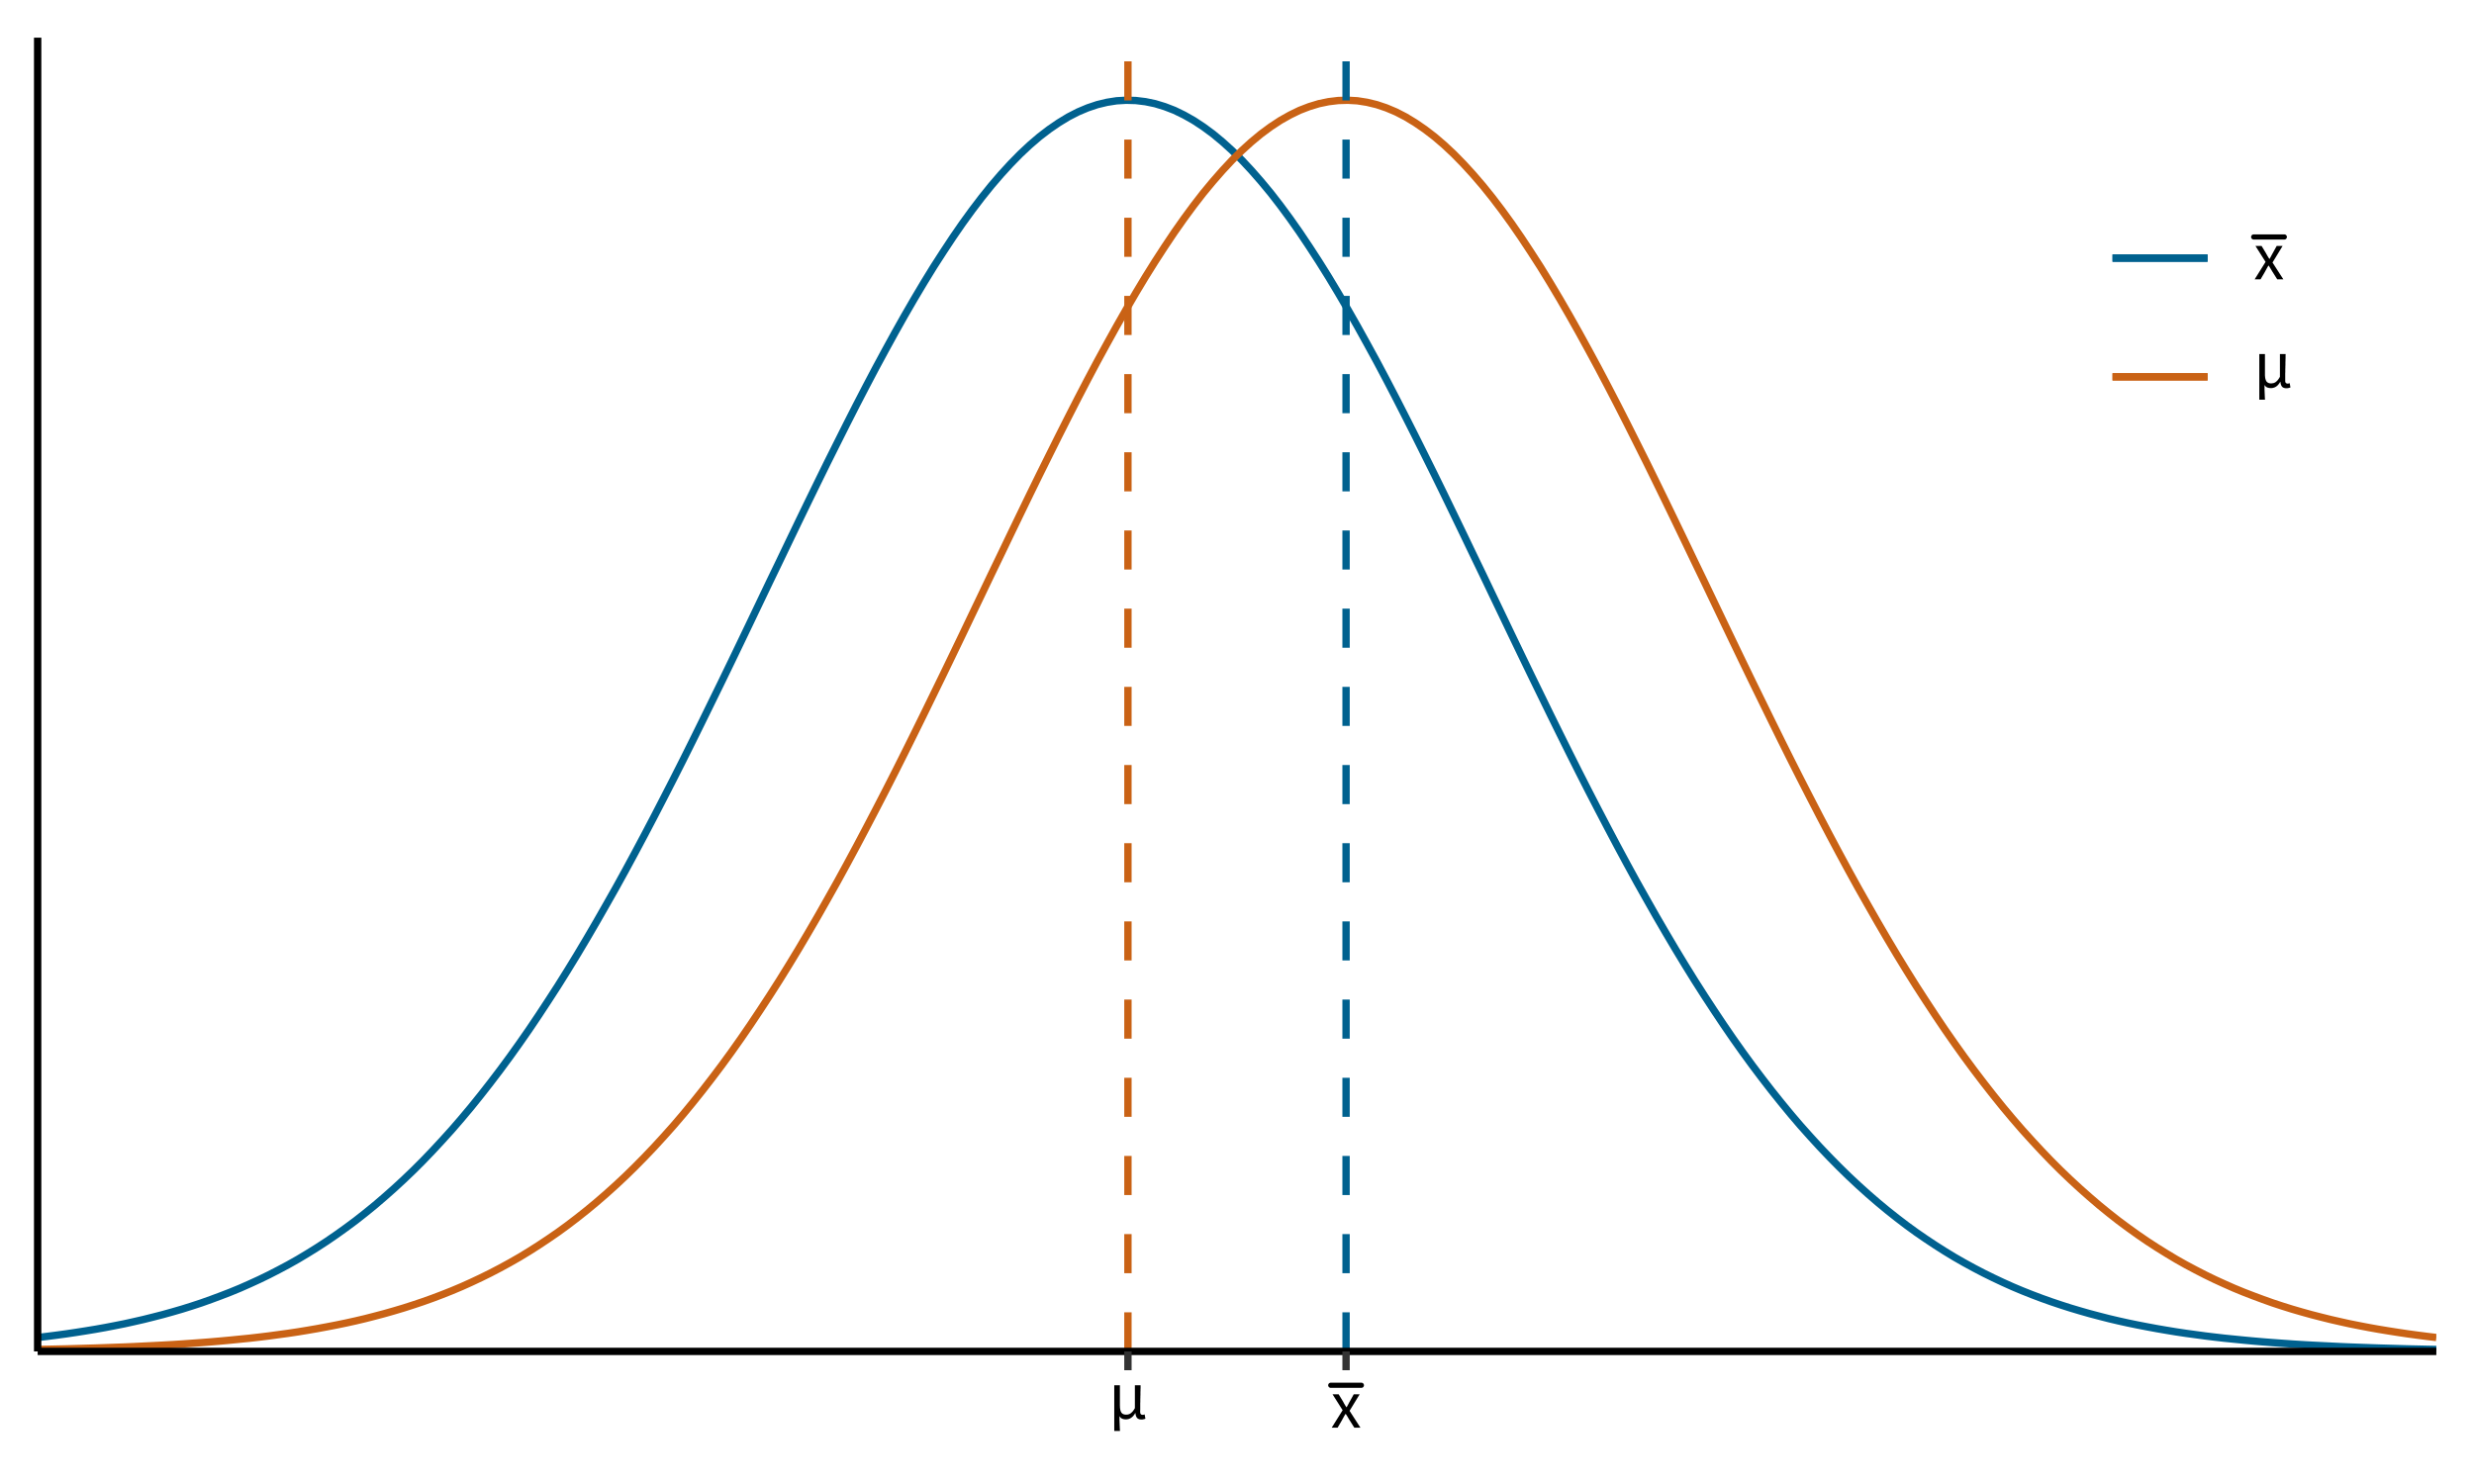 <?xml version='1.0' encoding='UTF-8' ?>
<svg xmlns='http://www.w3.org/2000/svg' xmlns:xlink='http://www.w3.org/1999/xlink' class='svglite' width='360.00pt' height='216.00pt' viewBox='0 0 360.00 216.00'>
<defs>
  <style type='text/css'><![CDATA[
    .svglite line, .svglite polyline, .svglite polygon, .svglite path, .svglite rect, .svglite circle {
      fill: none;
      stroke: #000000;
      stroke-linecap: round;
      stroke-linejoin: round;
      stroke-miterlimit: 10.00;
    }
  ]]></style>
</defs>
<rect width='100%' height='100%' style='stroke: none; fill: #FFFFFF;'/>
<defs>
  <clipPath id='cpMC4wMHwzNjAuMDB8MC4wMHwyMTYuMDA='>
    <rect x='0.00' y='0.00' width='360.00' height='216.00' />
  </clipPath>
</defs>
<g clip-path='url(#cpMC4wMHwzNjAuMDB8MC4wMHwyMTYuMDA=)'>
<rect x='0.00' y='0.00' width='360.00' height='216.00' style='stroke-width: 1.07; stroke: #FFFFFF; fill: #FFFFFF;' />
</g>
<defs>
  <clipPath id='cpNS40OHwzNTQuNTJ8NS40OHwxOTYuNzA='>
    <rect x='5.48' y='5.48' width='349.04' height='191.22' />
  </clipPath>
</defs>
<g clip-path='url(#cpNS40OHwzNTQuNTJ8NS40OHwxOTYuNzA=)'>
<rect x='5.48' y='5.48' width='349.04' height='191.22' style='stroke-width: 1.07; stroke: none; fill: #FFFFFF;' />
<polyline points='5.48,194.68 6.88,194.51 8.28,194.33 9.68,194.14 11.09,193.93 12.49,193.71 13.89,193.48 15.29,193.23 16.69,192.96 18.10,192.68 19.50,192.37 20.90,192.05 22.30,191.70 23.70,191.34 25.10,190.95 26.51,190.54 27.91,190.10 29.31,189.64 30.71,189.14 32.11,188.62 33.51,188.08 34.92,187.50 36.32,186.88 37.72,186.24 39.12,185.56 40.52,184.84 41.93,184.09 43.33,183.30 44.73,182.46 46.13,181.59 47.53,180.68 48.93,179.72 50.34,178.71 51.74,177.67 53.14,176.57 54.54,175.43 55.94,174.23 57.34,172.99 58.75,171.69 60.15,170.35 61.55,168.95 62.95,167.49 64.35,165.98 65.76,164.42 67.16,162.80 68.56,161.13 69.96,159.39 71.36,157.60 72.76,155.76 74.17,153.85 75.57,151.89 76.97,149.88 78.37,147.80 79.77,145.67 81.18,143.49 82.58,141.25 83.98,138.96 85.38,136.61 86.78,134.21 88.18,131.76 89.59,129.27 90.99,126.73 92.39,124.14 93.79,121.51 95.19,118.84 96.59,116.13 98.00,113.38 99.40,110.61 100.80,107.80 102.20,104.96 103.60,102.10 105.01,99.22 106.41,96.33 107.81,93.42 109.21,90.50 110.61,87.57 112.01,84.64 113.42,81.72 114.82,78.80 116.22,75.89 117.62,73.00 119.02,70.13 120.42,67.28 121.83,64.46 123.23,61.67 124.63,58.92 126.03,56.22 127.43,53.56 128.84,50.95 130.24,48.40 131.64,45.91 133.04,43.49 134.44,41.14 135.84,38.86 137.25,36.67 138.65,34.55 140.05,32.52 141.45,30.59 142.85,28.75 144.25,27.01 145.66,25.37 147.06,23.84 148.46,22.41 149.86,21.10 151.26,19.90 152.67,18.82 154.07,17.86 155.47,17.01 156.87,16.29 158.27,15.70 159.67,15.23 161.08,14.89 162.48,14.67 163.88,14.59 165.28,14.63 166.68,14.80 168.08,15.09 169.49,15.52 170.89,16.06 172.29,16.74 173.69,17.53 175.09,18.45 176.50,19.49 177.90,20.65 179.30,21.92 180.70,23.30 182.10,24.80 183.50,26.40 184.91,28.10 186.31,29.91 187.71,31.81 189.11,33.80 190.51,35.89 191.92,38.06 193.32,40.30 194.72,42.63 196.12,45.03 197.52,47.49 198.92,50.02 200.33,52.60 201.73,55.24 203.13,57.93 204.53,60.67 205.93,63.44 207.33,66.25 208.74,69.09 210.14,71.95 211.54,74.84 212.94,77.74 214.34,80.66 215.75,83.58 217.15,86.51 218.55,89.43 219.95,92.36 221.35,95.27 222.75,98.17 224.16,101.06 225.56,103.93 226.96,106.77 228.36,109.59 229.76,112.38 231.16,115.13 232.57,117.86 233.97,120.54 235.37,123.19 236.77,125.79 238.17,128.35 239.58,130.86 240.98,133.33 242.38,135.74 243.78,138.11 245.18,140.42 246.58,142.68 247.99,144.89 249.39,147.03 250.79,149.13 252.19,151.17 253.59,153.15 254.99,155.07 256.40,156.94 257.80,158.75 259.20,160.50 260.60,162.20 262.00,163.84 263.41,165.42 264.81,166.95 266.21,168.42 267.61,169.84 269.01,171.21 270.41,172.52 271.82,173.79 273.22,175.00 274.62,176.16 276.02,177.27 277.42,178.34 278.82,179.36 280.23,180.33 281.63,181.26 283.03,182.15 284.43,183.00 285.83,183.80 287.24,184.57 288.64,185.30 290.04,185.99 291.44,186.65 292.84,187.28 294.24,187.87 295.65,188.43 297.05,188.96 298.45,189.46 299.85,189.93 301.25,190.38 302.66,190.80 304.06,191.20 305.46,191.57 306.86,191.93 308.26,192.26 309.66,192.57 311.07,192.86 312.47,193.13 313.87,193.39 315.27,193.63 316.67,193.86 318.07,194.07 319.48,194.26 320.88,194.45 322.28,194.62 323.68,194.78 325.08,194.92 326.49,195.06 327.89,195.19 329.29,195.31 330.69,195.42 332.09,195.52 333.49,195.62 334.90,195.71 336.30,195.79 337.70,195.86 339.10,195.93 340.50,196.00 341.90,196.06 343.31,196.11 344.71,196.16 346.11,196.21 347.51,196.25 348.91,196.29 350.32,196.33 351.72,196.36 353.12,196.39 354.52,196.42 ' style='stroke-width: 1.07; stroke: #00618F; stroke-linecap: butt;' />
<polyline points='5.48,196.42 6.88,196.39 8.28,196.36 9.68,196.33 11.09,196.29 12.49,196.25 13.89,196.21 15.29,196.16 16.69,196.11 18.10,196.06 19.50,196.00 20.90,195.93 22.30,195.86 23.70,195.79 25.10,195.71 26.51,195.62 27.91,195.52 29.31,195.42 30.71,195.31 32.11,195.19 33.51,195.06 34.92,194.92 36.32,194.78 37.72,194.62 39.12,194.45 40.52,194.26 41.93,194.07 43.33,193.86 44.73,193.63 46.13,193.39 47.53,193.13 48.93,192.86 50.34,192.57 51.74,192.26 53.14,191.93 54.54,191.57 55.94,191.20 57.34,190.80 58.75,190.38 60.15,189.93 61.55,189.46 62.95,188.96 64.35,188.43 65.76,187.87 67.16,187.28 68.56,186.65 69.96,185.99 71.36,185.30 72.76,184.57 74.17,183.80 75.57,183.00 76.97,182.15 78.37,181.26 79.77,180.33 81.18,179.36 82.58,178.34 83.98,177.27 85.38,176.16 86.78,175.00 88.18,173.79 89.59,172.52 90.99,171.21 92.39,169.84 93.79,168.42 95.19,166.95 96.59,165.42 98.00,163.84 99.40,162.20 100.80,160.50 102.20,158.75 103.60,156.94 105.01,155.07 106.41,153.15 107.81,151.17 109.21,149.13 110.61,147.03 112.01,144.89 113.42,142.68 114.82,140.42 116.22,138.11 117.62,135.74 119.02,133.33 120.42,130.86 121.83,128.35 123.23,125.79 124.63,123.19 126.03,120.54 127.43,117.86 128.84,115.13 130.24,112.38 131.64,109.59 133.04,106.77 134.44,103.93 135.84,101.06 137.25,98.17 138.65,95.27 140.05,92.36 141.45,89.43 142.85,86.51 144.25,83.58 145.66,80.66 147.06,77.74 148.46,74.84 149.86,71.95 151.26,69.09 152.67,66.25 154.07,63.44 155.47,60.67 156.87,57.93 158.27,55.24 159.67,52.60 161.08,50.02 162.48,47.49 163.88,45.03 165.28,42.63 166.68,40.30 168.08,38.06 169.49,35.89 170.89,33.80 172.29,31.81 173.69,29.91 175.09,28.10 176.50,26.40 177.90,24.80 179.30,23.30 180.70,21.92 182.10,20.65 183.50,19.49 184.91,18.45 186.31,17.53 187.71,16.74 189.11,16.06 190.51,15.52 191.92,15.09 193.32,14.80 194.72,14.63 196.12,14.59 197.52,14.67 198.92,14.89 200.33,15.23 201.73,15.70 203.13,16.29 204.53,17.01 205.93,17.86 207.33,18.82 208.74,19.90 210.14,21.10 211.54,22.41 212.94,23.84 214.34,25.37 215.75,27.01 217.15,28.75 218.55,30.59 219.95,32.52 221.35,34.55 222.75,36.67 224.16,38.86 225.56,41.14 226.96,43.49 228.36,45.91 229.76,48.40 231.16,50.95 232.57,53.56 233.97,56.22 235.37,58.92 236.77,61.67 238.17,64.46 239.58,67.28 240.98,70.13 242.38,73.00 243.78,75.89 245.18,78.80 246.58,81.72 247.99,84.64 249.39,87.57 250.79,90.50 252.19,93.42 253.59,96.33 254.99,99.22 256.40,102.10 257.80,104.96 259.20,107.80 260.60,110.61 262.00,113.38 263.41,116.13 264.81,118.84 266.21,121.51 267.61,124.14 269.01,126.73 270.41,129.27 271.82,131.76 273.22,134.21 274.62,136.61 276.02,138.96 277.42,141.25 278.82,143.49 280.23,145.67 281.63,147.80 283.03,149.88 284.43,151.89 285.83,153.85 287.24,155.76 288.64,157.60 290.04,159.39 291.44,161.13 292.84,162.80 294.24,164.42 295.65,165.98 297.05,167.49 298.45,168.95 299.85,170.35 301.25,171.69 302.66,172.99 304.06,174.23 305.46,175.43 306.86,176.57 308.26,177.67 309.66,178.71 311.07,179.72 312.47,180.68 313.87,181.59 315.27,182.46 316.67,183.30 318.07,184.09 319.48,184.84 320.88,185.56 322.28,186.24 323.68,186.88 325.08,187.50 326.49,188.08 327.89,188.62 329.29,189.14 330.69,189.64 332.09,190.10 333.49,190.54 334.90,190.95 336.30,191.34 337.70,191.70 339.10,192.05 340.50,192.37 341.90,192.68 343.31,192.96 344.71,193.23 346.11,193.48 347.51,193.71 348.91,193.93 350.32,194.14 351.72,194.33 353.12,194.51 354.52,194.68 ' style='stroke-width: 1.07; stroke: #C96215; stroke-linecap: butt;' />
<line x1='164.13' y1='196.70' x2='164.13' y2='5.48' style='stroke-width: 1.07; stroke: #C96215; stroke-dasharray: 5.69,5.69; stroke-linecap: butt;' />
<line x1='195.87' y1='196.70' x2='195.87' y2='5.48' style='stroke-width: 1.07; stroke: #00618F; stroke-dasharray: 5.69,5.69; stroke-linecap: butt;' />
</g>
<g clip-path='url(#cpMC4wMHwzNjAuMDB8MC4wMHwyMTYuMDA=)'>
<polyline points='5.48,196.70 5.48,5.48 ' style='stroke-width: 1.07; stroke-linecap: butt;' />
<polyline points='5.48,196.70 354.52,196.70 ' style='stroke-width: 1.07; stroke-linecap: butt;' />
<polyline points='164.13,199.44 164.13,196.70 ' style='stroke-width: 1.07; stroke: #333333; stroke-linecap: butt;' />
<polyline points='195.87,199.44 195.87,196.70 ' style='stroke-width: 1.07; stroke: #333333; stroke-linecap: butt;' />
<path d='M 162.14 208.28 L 162.14 201.63 L 162.96 201.63 L 162.96 204.60 L 162.96 204.60 L 162.97 204.73 L 162.97 204.85 L 162.98 204.96 L 163.00 205.07 L 163.01 205.17 L 163.04 205.27 L 163.06 205.35 L 163.09 205.44 L 163.13 205.51 L 163.16 205.58 L 163.16 205.58 L 163.21 205.64 L 163.26 205.70 L 163.31 205.74 L 163.38 205.79 L 163.44 205.82 L 163.51 205.85 L 163.59 205.87 L 163.67 205.89 L 163.76 205.90 L 163.85 205.90 L 163.85 205.90 L 163.89 205.90 L 163.92 205.90 L 163.95 205.90 L 163.98 205.90 L 164.01 205.89 L 164.05 205.89 L 164.08 205.89 L 164.11 205.88 L 164.14 205.88 L 164.17 205.87 L 164.17 205.87 L 164.21 205.86 L 164.24 205.85 L 164.27 205.84 L 164.30 205.83 L 164.33 205.82 L 164.37 205.80 L 164.40 205.79 L 164.43 205.77 L 164.46 205.75 L 164.49 205.73 L 164.49 205.73 L 164.53 205.71 L 164.56 205.68 L 164.59 205.66 L 164.62 205.63 L 164.65 205.60 L 164.69 205.57 L 164.72 205.54 L 164.75 205.51 L 164.78 205.48 L 164.81 205.44 L 164.81 205.44 L 164.85 205.40 L 164.88 205.36 L 164.91 205.32 L 164.94 205.27 L 164.98 205.22 L 165.01 205.17 L 165.04 205.12 L 165.08 205.07 L 165.11 205.01 L 165.14 204.95 L 165.14 201.63 L 165.97 201.63 L 165.97 201.63 L 165.97 201.83 L 165.97 202.03 L 165.96 202.23 L 165.96 202.43 L 165.95 202.63 L 165.95 202.83 L 165.95 203.03 L 165.94 203.23 L 165.94 203.44 L 165.93 203.64 L 165.93 203.64 L 165.93 203.84 L 165.93 204.04 L 165.92 204.24 L 165.92 204.43 L 165.92 204.63 L 165.92 204.81 L 165.92 205.00 L 165.92 205.18 L 165.91 205.36 L 165.91 205.54 L 165.91 205.54 L 165.92 205.58 L 165.92 205.62 L 165.92 205.65 L 165.93 205.68 L 165.94 205.72 L 165.95 205.74 L 165.96 205.77 L 165.98 205.80 L 166.00 205.82 L 166.01 205.84 L 166.01 205.84 L 166.04 205.86 L 166.06 205.87 L 166.08 205.89 L 166.10 205.90 L 166.13 205.91 L 166.16 205.92 L 166.18 205.92 L 166.21 205.93 L 166.24 205.93 L 166.27 205.93 L 166.27 205.93 L 166.30 205.93 L 166.32 205.93 L 166.35 205.93 L 166.38 205.92 L 166.41 205.92 L 166.44 205.91 L 166.47 205.90 L 166.50 205.89 L 166.53 205.88 L 166.56 205.87 L 166.67 206.49 L 166.67 206.49 L 166.65 206.50 L 166.63 206.51 L 166.61 206.52 L 166.58 206.53 L 166.56 206.54 L 166.53 206.54 L 166.51 206.55 L 166.48 206.56 L 166.45 206.56 L 166.42 206.57 L 166.42 206.57 L 166.40 206.58 L 166.37 206.58 L 166.34 206.59 L 166.31 206.60 L 166.28 206.60 L 166.24 206.60 L 166.21 206.61 L 166.17 206.61 L 166.13 206.61 L 166.09 206.61 L 166.09 206.61 L 166.01 206.61 L 165.93 206.60 L 165.86 206.59 L 165.79 206.58 L 165.73 206.56 L 165.67 206.53 L 165.61 206.50 L 165.56 206.47 L 165.51 206.43 L 165.46 206.39 L 165.46 206.39 L 165.43 206.34 L 165.39 206.29 L 165.36 206.23 L 165.33 206.16 L 165.30 206.10 L 165.28 206.02 L 165.26 205.94 L 165.24 205.86 L 165.23 205.77 L 165.21 205.67 L 165.19 205.67 L 165.19 205.67 L 165.14 205.76 L 165.09 205.85 L 165.03 205.93 L 164.97 206.01 L 164.91 206.08 L 164.85 206.15 L 164.79 206.21 L 164.72 206.27 L 164.65 206.32 L 164.58 206.37 L 164.58 206.37 L 164.52 206.41 L 164.45 206.45 L 164.38 206.48 L 164.30 206.51 L 164.23 206.54 L 164.15 206.56 L 164.08 206.57 L 164.00 206.58 L 163.92 206.59 L 163.84 206.59 L 163.84 206.59 L 163.79 206.59 L 163.73 206.59 L 163.67 206.58 L 163.62 206.58 L 163.57 206.57 L 163.51 206.56 L 163.46 206.55 L 163.41 206.53 L 163.36 206.52 L 163.31 206.50 L 163.31 206.50 L 163.27 206.48 L 163.22 206.46 L 163.18 206.43 L 163.13 206.40 L 163.09 206.36 L 163.05 206.32 L 163.01 206.28 L 162.98 206.23 L 162.94 206.18 L 162.90 206.12 L 162.90 206.12 L 162.90 206.19 L 162.90 206.26 L 162.90 206.33 L 162.90 206.39 L 162.90 206.46 L 162.90 206.52 L 162.90 206.58 L 162.90 206.64 L 162.90 206.70 L 162.90 206.75 L 162.90 206.75 L 162.91 206.81 L 162.91 206.86 L 162.91 206.91 L 162.91 206.97 L 162.91 207.02 L 162.92 207.07 L 162.92 207.12 L 162.92 207.17 L 162.92 207.22 L 162.92 207.27 L 162.92 207.27 L 162.93 207.32 L 162.93 207.37 L 162.93 207.41 L 162.93 207.46 L 162.93 207.51 L 162.94 207.56 L 162.94 207.61 L 162.94 207.65 L 162.94 207.70 L 162.94 207.75 L 162.94 207.75 L 162.95 207.80 L 162.95 207.85 L 162.95 207.90 L 162.95 207.95 L 162.96 208.00 L 162.96 208.06 L 162.96 208.11 L 162.97 208.17 L 162.97 208.22 L 162.97 208.28 L 162.14 208.28 Z' style='fill-rule: evenodd; fill: #000000; stroke-width: 0.75; stroke: none;' />
<path d='M 193.78 207.80 L 195.37 205.26 L 193.90 202.94 L 194.79 202.94 L 195.44 204.01 L 195.44 204.01 L 195.46 204.05 L 195.48 204.09 L 195.50 204.13 L 195.53 204.17 L 195.55 204.22 L 195.57 204.26 L 195.59 204.30 L 195.62 204.34 L 195.64 204.38 L 195.67 204.42 L 195.67 204.42 L 195.69 204.46 L 195.71 204.50 L 195.74 204.54 L 195.76 204.58 L 195.79 204.62 L 195.81 204.66 L 195.84 204.70 L 195.86 204.74 L 195.89 204.78 L 195.92 204.82 L 195.96 204.82 L 195.96 204.82 L 195.98 204.78 L 196.00 204.74 L 196.02 204.70 L 196.04 204.66 L 196.07 204.62 L 196.09 204.58 L 196.11 204.54 L 196.13 204.50 L 196.15 204.46 L 196.18 204.42 L 196.18 204.42 L 196.20 204.38 L 196.22 204.34 L 196.24 204.30 L 196.26 204.26 L 196.29 204.22 L 196.31 204.17 L 196.33 204.13 L 196.35 204.09 L 196.37 204.05 L 196.40 204.01 L 196.99 202.94 L 197.85 202.94 L 196.38 205.35 L 197.96 207.80 L 197.07 207.80 L 196.36 206.67 L 196.36 206.67 L 196.33 206.63 L 196.30 206.58 L 196.28 206.54 L 196.25 206.50 L 196.23 206.45 L 196.20 206.41 L 196.17 206.36 L 196.15 206.32 L 196.12 206.28 L 196.10 206.23 L 196.10 206.23 L 196.07 206.19 L 196.04 206.14 L 196.02 206.10 L 195.99 206.06 L 195.96 206.02 L 195.94 205.97 L 195.91 205.93 L 195.88 205.89 L 195.85 205.84 L 195.83 205.80 L 195.79 205.80 L 195.79 205.80 L 195.76 205.84 L 195.73 205.89 L 195.71 205.93 L 195.68 205.97 L 195.66 206.02 L 195.63 206.06 L 195.61 206.10 L 195.58 206.14 L 195.56 206.19 L 195.54 206.23 L 195.54 206.23 L 195.51 206.27 L 195.49 206.32 L 195.46 206.36 L 195.44 206.40 L 195.42 206.45 L 195.39 206.49 L 195.37 206.54 L 195.34 206.58 L 195.32 206.63 L 195.30 206.67 L 194.64 207.80 L 193.78 207.80 Z' style='fill-rule: evenodd; fill: #000000; stroke-width: 0.75; stroke: none;' />
<polyline points='193.64,201.63 198.10,201.63 ' style='stroke-width: 0.75;' />
<rect x='300.20' y='18.47' width='38.84' height='50.50' style='stroke-width: 1.07; stroke: none; fill: #FFFFFF;' />
<line x1='307.40' y1='37.57' x2='321.23' y2='37.57' style='stroke-width: 1.07; stroke: #00618F; stroke-linecap: butt;' />
<line x1='307.40' y1='37.57' x2='321.23' y2='37.57' style='stroke-width: 1.07; stroke: #00618F; stroke-linecap: butt;' />
<line x1='307.40' y1='54.85' x2='321.23' y2='54.85' style='stroke-width: 1.07; stroke: #C96215; stroke-linecap: butt;' />
<line x1='307.40' y1='54.85' x2='321.23' y2='54.85' style='stroke-width: 1.07; stroke: #C96215; stroke-linecap: butt;' />
<path d='M 328.08 40.66 L 329.67 38.12 L 328.20 35.80 L 329.09 35.80 L 329.74 36.87 L 329.74 36.87 L 329.76 36.91 L 329.78 36.95 L 329.80 36.99 L 329.83 37.03 L 329.85 37.07 L 329.87 37.11 L 329.90 37.15 L 329.92 37.20 L 329.94 37.24 L 329.97 37.28 L 329.97 37.28 L 329.99 37.32 L 330.02 37.36 L 330.04 37.40 L 330.06 37.44 L 330.09 37.48 L 330.11 37.52 L 330.14 37.56 L 330.17 37.60 L 330.19 37.64 L 330.22 37.68 L 330.26 37.68 L 330.26 37.68 L 330.28 37.64 L 330.30 37.60 L 330.32 37.56 L 330.35 37.52 L 330.37 37.48 L 330.39 37.44 L 330.41 37.40 L 330.43 37.36 L 330.46 37.32 L 330.48 37.28 L 330.48 37.28 L 330.50 37.24 L 330.52 37.20 L 330.54 37.15 L 330.57 37.11 L 330.59 37.07 L 330.61 37.03 L 330.63 36.99 L 330.65 36.95 L 330.68 36.91 L 330.70 36.87 L 331.29 35.80 L 332.15 35.80 L 330.68 38.21 L 332.26 40.66 L 331.37 40.66 L 330.66 39.53 L 330.66 39.53 L 330.63 39.49 L 330.61 39.44 L 330.58 39.40 L 330.55 39.35 L 330.53 39.31 L 330.50 39.27 L 330.48 39.22 L 330.45 39.18 L 330.42 39.13 L 330.40 39.09 L 330.40 39.09 L 330.37 39.05 L 330.34 39.00 L 330.32 38.96 L 330.29 38.92 L 330.26 38.87 L 330.24 38.83 L 330.21 38.79 L 330.18 38.74 L 330.15 38.70 L 330.13 38.66 L 330.09 38.66 L 330.09 38.66 L 330.06 38.70 L 330.04 38.74 L 330.01 38.79 L 329.98 38.83 L 329.96 38.87 L 329.93 38.92 L 329.91 38.96 L 329.89 39.00 L 329.86 39.05 L 329.84 39.09 L 329.84 39.09 L 329.81 39.13 L 329.79 39.17 L 329.77 39.22 L 329.74 39.26 L 329.72 39.31 L 329.69 39.35 L 329.67 39.39 L 329.65 39.44 L 329.62 39.48 L 329.60 39.53 L 328.94 40.66 L 328.08 40.66 Z' style='fill-rule: evenodd; fill: #000000; stroke-width: 0.75; stroke: none;' />
<polyline points='327.94,34.49 332.40,34.49 ' style='stroke-width: 0.75;' />
<path d='M 328.76 58.18 L 328.76 51.53 L 329.58 51.53 L 329.58 54.50 L 329.58 54.50 L 329.58 54.63 L 329.59 54.75 L 329.60 54.86 L 329.61 54.97 L 329.63 55.07 L 329.65 55.16 L 329.68 55.25 L 329.71 55.33 L 329.74 55.41 L 329.78 55.48 L 329.78 55.48 L 329.82 55.54 L 329.87 55.59 L 329.93 55.64 L 329.99 55.68 L 330.05 55.72 L 330.13 55.75 L 330.20 55.77 L 330.29 55.79 L 330.37 55.80 L 330.47 55.80 L 330.47 55.80 L 330.50 55.80 L 330.53 55.80 L 330.56 55.80 L 330.60 55.79 L 330.63 55.79 L 330.66 55.79 L 330.69 55.78 L 330.72 55.78 L 330.76 55.77 L 330.79 55.77 L 330.79 55.77 L 330.82 55.76 L 330.85 55.75 L 330.88 55.74 L 330.92 55.73 L 330.95 55.71 L 330.98 55.70 L 331.01 55.68 L 331.04 55.67 L 331.08 55.65 L 331.11 55.63 L 331.11 55.63 L 331.14 55.61 L 331.17 55.58 L 331.20 55.56 L 331.24 55.53 L 331.27 55.50 L 331.30 55.47 L 331.33 55.44 L 331.36 55.41 L 331.40 55.37 L 331.43 55.34 L 331.43 55.34 L 331.46 55.30 L 331.49 55.26 L 331.52 55.22 L 331.56 55.17 L 331.59 55.12 L 331.62 55.07 L 331.66 55.02 L 331.69 54.96 L 331.72 54.91 L 331.76 54.85 L 331.76 51.53 L 332.59 51.53 L 332.59 51.53 L 332.58 51.73 L 332.58 51.93 L 332.58 52.13 L 332.57 52.33 L 332.57 52.53 L 332.56 52.73 L 332.56 52.93 L 332.56 53.13 L 332.55 53.34 L 332.55 53.54 L 332.55 53.54 L 332.54 53.74 L 332.54 53.94 L 332.54 54.14 L 332.53 54.33 L 332.53 54.52 L 332.53 54.71 L 332.53 54.90 L 332.53 55.08 L 332.53 55.26 L 332.53 55.44 L 332.53 55.44 L 332.53 55.48 L 332.53 55.52 L 332.54 55.55 L 332.54 55.58 L 332.55 55.61 L 332.56 55.64 L 332.58 55.67 L 332.59 55.70 L 332.61 55.72 L 332.63 55.74 L 332.63 55.74 L 332.65 55.76 L 332.67 55.77 L 332.69 55.78 L 332.72 55.80 L 332.74 55.81 L 332.77 55.81 L 332.80 55.82 L 332.83 55.83 L 332.86 55.83 L 332.89 55.83 L 332.89 55.83 L 332.91 55.83 L 332.94 55.83 L 332.96 55.82 L 332.99 55.82 L 333.02 55.81 L 333.05 55.81 L 333.08 55.80 L 333.11 55.79 L 333.14 55.78 L 333.18 55.77 L 333.29 56.39 L 333.29 56.39 L 333.26 56.40 L 333.24 56.41 L 333.22 56.42 L 333.19 56.43 L 333.17 56.43 L 333.14 56.44 L 333.12 56.45 L 333.09 56.46 L 333.06 56.46 L 333.04 56.47 L 333.04 56.47 L 333.01 56.48 L 332.98 56.48 L 332.95 56.49 L 332.92 56.49 L 332.89 56.50 L 332.86 56.50 L 332.82 56.51 L 332.78 56.51 L 332.75 56.51 L 332.71 56.51 L 332.71 56.51 L 332.63 56.51 L 332.55 56.50 L 332.47 56.49 L 332.40 56.47 L 332.34 56.45 L 332.28 56.43 L 332.22 56.40 L 332.17 56.37 L 332.12 56.33 L 332.08 56.29 L 332.08 56.29 L 332.04 56.24 L 332.00 56.19 L 331.97 56.13 L 331.94 56.06 L 331.91 55.99 L 331.89 55.92 L 331.87 55.84 L 331.85 55.75 L 331.84 55.66 L 331.83 55.57 L 331.81 55.57 L 331.81 55.57 L 331.75 55.66 L 331.70 55.75 L 331.64 55.83 L 331.58 55.91 L 331.52 55.98 L 331.46 56.05 L 331.40 56.11 L 331.33 56.17 L 331.27 56.22 L 331.20 56.27 L 331.20 56.27 L 331.13 56.31 L 331.06 56.35 L 330.99 56.38 L 330.92 56.41 L 330.84 56.43 L 330.77 56.45 L 330.69 56.47 L 330.61 56.48 L 330.54 56.49 L 330.46 56.49 L 330.46 56.49 L 330.40 56.49 L 330.34 56.49 L 330.29 56.48 L 330.23 56.47 L 330.18 56.47 L 330.13 56.46 L 330.08 56.44 L 330.03 56.43 L 329.98 56.42 L 329.93 56.40 L 329.93 56.40 L 329.88 56.38 L 329.83 56.36 L 329.79 56.33 L 329.75 56.30 L 329.70 56.26 L 329.66 56.22 L 329.63 56.18 L 329.59 56.13 L 329.55 56.08 L 329.52 56.02 L 329.52 56.02 L 329.52 56.09 L 329.52 56.16 L 329.52 56.23 L 329.52 56.29 L 329.52 56.36 L 329.52 56.42 L 329.52 56.48 L 329.52 56.54 L 329.52 56.59 L 329.52 56.65 L 329.52 56.65 L 329.52 56.70 L 329.52 56.76 L 329.52 56.81 L 329.53 56.87 L 329.53 56.92 L 329.53 56.97 L 329.53 57.02 L 329.53 57.07 L 329.54 57.12 L 329.54 57.17 L 329.54 57.17 L 329.54 57.22 L 329.54 57.27 L 329.54 57.31 L 329.55 57.36 L 329.55 57.41 L 329.55 57.46 L 329.55 57.51 L 329.55 57.55 L 329.56 57.60 L 329.56 57.65 L 329.56 57.65 L 329.56 57.70 L 329.56 57.75 L 329.56 57.80 L 329.57 57.85 L 329.57 57.90 L 329.57 57.96 L 329.58 58.01 L 329.58 58.07 L 329.58 58.12 L 329.59 58.18 L 328.76 58.18 Z' style='fill-rule: evenodd; fill: #000000; stroke-width: 0.75; stroke: none;' />
</g>
</svg>
